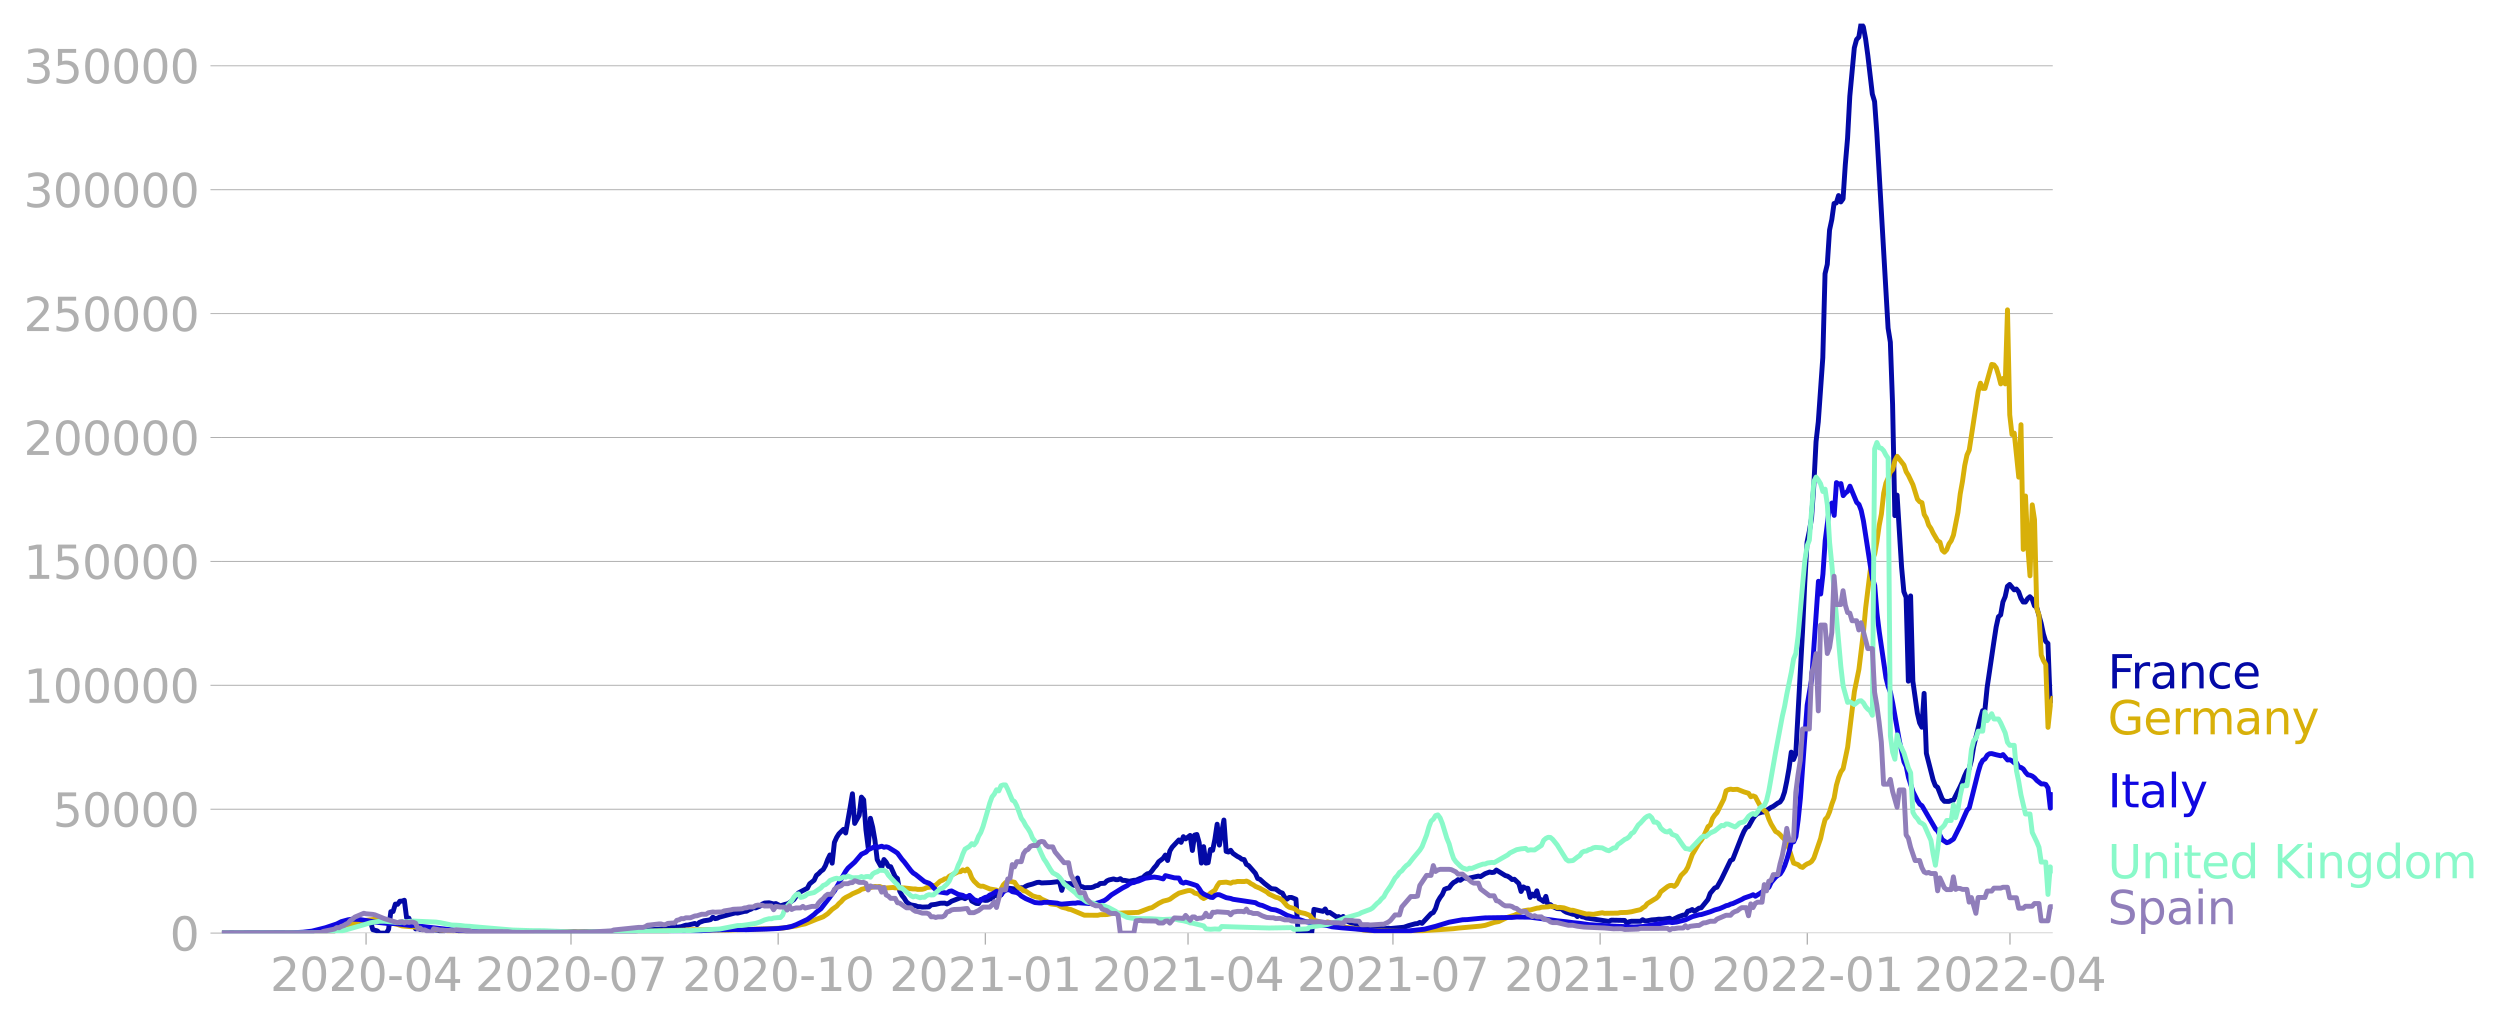 <svg xmlns:xlink="http://www.w3.org/1999/xlink" width="1015.94" height="416.199" viewBox="0 0 761.955 312.149" xmlns="http://www.w3.org/2000/svg"><defs><style>*{stroke-linejoin:round;stroke-linecap:butt}</style></defs><g id="figure_1"><path d="M0 312.15h761.955V0H0v312.15z" style="fill:none" id="patch_1"/><g id="axes_1"><path d="M67.645 284.4h558V7.2h-558v277.2z" style="fill:none" id="patch_2"/><g id="matplotlib.axis_1"><g id="xtick_1"><g id="line2d_1"><defs><path id="ma511f7f299" d="M0 0v3.5" style="stroke:#b0b0b0;stroke-width:.4"/></defs><use xlink:href="#ma511f7f299" x="111.571" y="284.4" style="fill:#b0b0b0;stroke:#b0b0b0;stroke-width:.4"/></g><g style="fill:#b0b0b0" transform="matrix(.14 0 0 -.14 82.323 302.038)" id="text_1"><defs><path id="DejaVuSans-32" d="M1228 531h2203V0H469v531q359 372 979 998 621 627 780 809 303 340 423 576 121 236 121 464 0 372-261 606-261 235-680 235-297 0-627-103-329-103-704-313v638q381 153 712 231 332 78 607 78 725 0 1156-363 431-362 431-968 0-288-108-546-107-257-392-607-78-91-497-524-418-433-1181-1211z" transform="scale(.016)"/><path id="DejaVuSans-30" d="M2034 4250q-487 0-733-480-245-479-245-1442 0-959 245-1439 246-480 733-480 491 0 736 480 246 480 246 1439 0 963-246 1442-245 480-736 480zm0 500q785 0 1199-621 414-620 414-1801 0-1178-414-1799Q2819-91 2034-91q-784 0-1198 620-414 621-414 1799 0 1181 414 1801 414 621 1198 621z" transform="scale(.016)"/><path id="DejaVuSans-2d" d="M313 2009h1684v-512H313v512z" transform="scale(.016)"/><path id="DejaVuSans-34" d="M2419 4116 825 1625h1594v2491zm-166 550h794V1625h666v-525h-666V0h-628v1100H313v609l1940 2957z" transform="scale(.016)"/></defs><use xlink:href="#DejaVuSans-32"/><use xlink:href="#DejaVuSans-30" x="63.623"/><use xlink:href="#DejaVuSans-32" x="127.246"/><use xlink:href="#DejaVuSans-30" x="190.869"/><use xlink:href="#DejaVuSans-2d" x="254.492"/><use xlink:href="#DejaVuSans-30" x="290.576"/><use xlink:href="#DejaVuSans-34" x="354.199"/></g></g><g id="xtick_2"><use xlink:href="#ma511f7f299" x="174.029" y="284.4" style="fill:#b0b0b0;stroke:#b0b0b0;stroke-width:.4" id="line2d_2"/><g style="fill:#b0b0b0" transform="matrix(.14 0 0 -.14 144.78 302.038)" id="text_2"><defs><path id="DejaVuSans-37" d="M525 4666h3000v-269L1831 0h-659l1594 4134H525v532z" transform="scale(.016)"/></defs><use xlink:href="#DejaVuSans-32"/><use xlink:href="#DejaVuSans-30" x="63.623"/><use xlink:href="#DejaVuSans-32" x="127.246"/><use xlink:href="#DejaVuSans-30" x="190.869"/><use xlink:href="#DejaVuSans-2d" x="254.492"/><use xlink:href="#DejaVuSans-30" x="290.576"/><use xlink:href="#DejaVuSans-37" x="354.199"/></g></g><g id="xtick_3"><use xlink:href="#ma511f7f299" x="237.173" y="284.4" style="fill:#b0b0b0;stroke:#b0b0b0;stroke-width:.4" id="line2d_3"/><g style="fill:#b0b0b0" transform="matrix(.14 0 0 -.14 207.925 302.038)" id="text_3"><defs><path id="DejaVuSans-31" d="M794 531h1031v3560L703 3866v575l1116 225h631V531h1031V0H794v531z" transform="scale(.016)"/></defs><use xlink:href="#DejaVuSans-32"/><use xlink:href="#DejaVuSans-30" x="63.623"/><use xlink:href="#DejaVuSans-32" x="127.246"/><use xlink:href="#DejaVuSans-30" x="190.869"/><use xlink:href="#DejaVuSans-2d" x="254.492"/><use xlink:href="#DejaVuSans-31" x="290.576"/><use xlink:href="#DejaVuSans-30" x="354.199"/></g></g><g id="xtick_4"><use xlink:href="#ma511f7f299" x="300.317" y="284.4" style="fill:#b0b0b0;stroke:#b0b0b0;stroke-width:.4" id="line2d_4"/><g style="fill:#b0b0b0" transform="matrix(.14 0 0 -.14 271.069 302.038)" id="text_4"><use xlink:href="#DejaVuSans-32"/><use xlink:href="#DejaVuSans-30" x="63.623"/><use xlink:href="#DejaVuSans-32" x="127.246"/><use xlink:href="#DejaVuSans-31" x="190.869"/><use xlink:href="#DejaVuSans-2d" x="254.492"/><use xlink:href="#DejaVuSans-30" x="290.576"/><use xlink:href="#DejaVuSans-31" x="354.199"/></g></g><g id="xtick_5"><use xlink:href="#ma511f7f299" x="362.088" y="284.4" style="fill:#b0b0b0;stroke:#b0b0b0;stroke-width:.4" id="line2d_5"/><g style="fill:#b0b0b0" transform="matrix(.14 0 0 -.14 332.84 302.038)" id="text_5"><use xlink:href="#DejaVuSans-32"/><use xlink:href="#DejaVuSans-30" x="63.623"/><use xlink:href="#DejaVuSans-32" x="127.246"/><use xlink:href="#DejaVuSans-31" x="190.869"/><use xlink:href="#DejaVuSans-2d" x="254.492"/><use xlink:href="#DejaVuSans-30" x="290.576"/><use xlink:href="#DejaVuSans-34" x="354.199"/></g></g><g id="xtick_6"><use xlink:href="#ma511f7f299" x="424.545" y="284.4" style="fill:#b0b0b0;stroke:#b0b0b0;stroke-width:.4" id="line2d_6"/><g style="fill:#b0b0b0" transform="matrix(.14 0 0 -.14 395.297 302.038)" id="text_6"><use xlink:href="#DejaVuSans-32"/><use xlink:href="#DejaVuSans-30" x="63.623"/><use xlink:href="#DejaVuSans-32" x="127.246"/><use xlink:href="#DejaVuSans-31" x="190.869"/><use xlink:href="#DejaVuSans-2d" x="254.492"/><use xlink:href="#DejaVuSans-30" x="290.576"/><use xlink:href="#DejaVuSans-37" x="354.199"/></g></g><g id="xtick_7"><use xlink:href="#ma511f7f299" x="487.689" y="284.4" style="fill:#b0b0b0;stroke:#b0b0b0;stroke-width:.4" id="line2d_7"/><g style="fill:#b0b0b0" transform="matrix(.14 0 0 -.14 458.441 302.038)" id="text_7"><use xlink:href="#DejaVuSans-32"/><use xlink:href="#DejaVuSans-30" x="63.623"/><use xlink:href="#DejaVuSans-32" x="127.246"/><use xlink:href="#DejaVuSans-31" x="190.869"/><use xlink:href="#DejaVuSans-2d" x="254.492"/><use xlink:href="#DejaVuSans-31" x="290.576"/><use xlink:href="#DejaVuSans-30" x="354.199"/></g></g><g id="xtick_8"><use xlink:href="#ma511f7f299" x="550.833" y="284.4" style="fill:#b0b0b0;stroke:#b0b0b0;stroke-width:.4" id="line2d_8"/><g style="fill:#b0b0b0" transform="matrix(.14 0 0 -.14 521.585 302.038)" id="text_8"><use xlink:href="#DejaVuSans-32"/><use xlink:href="#DejaVuSans-30" x="63.623"/><use xlink:href="#DejaVuSans-32" x="127.246"/><use xlink:href="#DejaVuSans-32" x="190.869"/><use xlink:href="#DejaVuSans-2d" x="254.492"/><use xlink:href="#DejaVuSans-30" x="290.576"/><use xlink:href="#DejaVuSans-31" x="354.199"/></g></g><g id="xtick_9"><use xlink:href="#ma511f7f299" x="612.604" y="284.4" style="fill:#b0b0b0;stroke:#b0b0b0;stroke-width:.4" id="line2d_9"/><g style="fill:#b0b0b0" transform="matrix(.14 0 0 -.14 583.356 302.038)" id="text_9"><use xlink:href="#DejaVuSans-32"/><use xlink:href="#DejaVuSans-30" x="63.623"/><use xlink:href="#DejaVuSans-32" x="127.246"/><use xlink:href="#DejaVuSans-32" x="190.869"/><use xlink:href="#DejaVuSans-2d" x="254.492"/><use xlink:href="#DejaVuSans-30" x="290.576"/><use xlink:href="#DejaVuSans-34" x="354.199"/></g></g></g><g id="matplotlib.axis_2"><g id="ytick_1"><path d="M67.645 284.4h558" clip-path="url(#p272dc821af)" style="fill:none;stroke:#b0b0b0;stroke-width:.3;stroke-linecap:square" id="line2d_10"/><g id="line2d_11"><defs><path id="mf3ab72364b" d="M0 0h-3.5" style="stroke:#b0b0b0;stroke-width:.3"/></defs><use xlink:href="#mf3ab72364b" x="67.645" y="284.4" style="fill:#b0b0b0;stroke:#b0b0b0;stroke-width:.3"/></g><use xlink:href="#DejaVuSans-30" style="fill:#b0b0b0" transform="matrix(.14 0 0 -.14 51.737 289.719)" id="text_10"/></g><g id="ytick_2"><path d="M67.645 246.636h558" clip-path="url(#p272dc821af)" style="fill:none;stroke:#b0b0b0;stroke-width:.3;stroke-linecap:square" id="line2d_12"/><use xlink:href="#mf3ab72364b" x="67.645" y="246.636" style="fill:#b0b0b0;stroke:#b0b0b0;stroke-width:.3" id="line2d_13"/><g style="fill:#b0b0b0" transform="matrix(.14 0 0 -.14 16.108 251.955)" id="text_11"><defs><path id="DejaVuSans-35" d="M691 4666h2478v-532H1269V2991q137 47 274 70 138 23 276 23 781 0 1237-428 457-428 457-1159 0-753-469-1171Q2575-91 1722-91q-294 0-599 50Q819 9 494 109v635q281-153 581-228t634-75q541 0 856 284 316 284 316 772 0 487-316 771-315 285-856 285-253 0-505-56-251-56-513-175v2344z" transform="scale(.016)"/></defs><use xlink:href="#DejaVuSans-35"/><use xlink:href="#DejaVuSans-30" x="63.623"/><use xlink:href="#DejaVuSans-30" x="127.246"/><use xlink:href="#DejaVuSans-30" x="190.869"/><use xlink:href="#DejaVuSans-30" x="254.492"/></g></g><g id="ytick_3"><path d="M67.645 208.872h558" clip-path="url(#p272dc821af)" style="fill:none;stroke:#b0b0b0;stroke-width:.3;stroke-linecap:square" id="line2d_14"/><use xlink:href="#mf3ab72364b" x="67.645" y="208.872" style="fill:#b0b0b0;stroke:#b0b0b0;stroke-width:.3" id="line2d_15"/><g style="fill:#b0b0b0" transform="matrix(.14 0 0 -.14 7.2 214.191)" id="text_12"><use xlink:href="#DejaVuSans-31"/><use xlink:href="#DejaVuSans-30" x="63.623"/><use xlink:href="#DejaVuSans-30" x="127.246"/><use xlink:href="#DejaVuSans-30" x="190.869"/><use xlink:href="#DejaVuSans-30" x="254.492"/><use xlink:href="#DejaVuSans-30" x="318.115"/></g></g><g id="ytick_4"><path d="M67.645 171.108h558" clip-path="url(#p272dc821af)" style="fill:none;stroke:#b0b0b0;stroke-width:.3;stroke-linecap:square" id="line2d_16"/><use xlink:href="#mf3ab72364b" x="67.645" y="171.108" style="fill:#b0b0b0;stroke:#b0b0b0;stroke-width:.3" id="line2d_17"/><g style="fill:#b0b0b0" transform="matrix(.14 0 0 -.14 7.2 176.427)" id="text_13"><use xlink:href="#DejaVuSans-31"/><use xlink:href="#DejaVuSans-35" x="63.623"/><use xlink:href="#DejaVuSans-30" x="127.246"/><use xlink:href="#DejaVuSans-30" x="190.869"/><use xlink:href="#DejaVuSans-30" x="254.492"/><use xlink:href="#DejaVuSans-30" x="318.115"/></g></g><g id="ytick_5"><path d="M67.645 133.344h558" clip-path="url(#p272dc821af)" style="fill:none;stroke:#b0b0b0;stroke-width:.3;stroke-linecap:square" id="line2d_18"/><use xlink:href="#mf3ab72364b" x="67.645" y="133.344" style="fill:#b0b0b0;stroke:#b0b0b0;stroke-width:.3" id="line2d_19"/><g style="fill:#b0b0b0" transform="matrix(.14 0 0 -.14 7.2 138.663)" id="text_14"><use xlink:href="#DejaVuSans-32"/><use xlink:href="#DejaVuSans-30" x="63.623"/><use xlink:href="#DejaVuSans-30" x="127.246"/><use xlink:href="#DejaVuSans-30" x="190.869"/><use xlink:href="#DejaVuSans-30" x="254.492"/><use xlink:href="#DejaVuSans-30" x="318.115"/></g></g><g id="ytick_6"><path d="M67.645 95.58h558" clip-path="url(#p272dc821af)" style="fill:none;stroke:#b0b0b0;stroke-width:.3;stroke-linecap:square" id="line2d_20"/><use xlink:href="#mf3ab72364b" x="67.645" y="95.581" style="fill:#b0b0b0;stroke:#b0b0b0;stroke-width:.3" id="line2d_21"/><g style="fill:#b0b0b0" transform="matrix(.14 0 0 -.14 7.2 100.9)" id="text_15"><use xlink:href="#DejaVuSans-32"/><use xlink:href="#DejaVuSans-35" x="63.623"/><use xlink:href="#DejaVuSans-30" x="127.246"/><use xlink:href="#DejaVuSans-30" x="190.869"/><use xlink:href="#DejaVuSans-30" x="254.492"/><use xlink:href="#DejaVuSans-30" x="318.115"/></g></g><g id="ytick_7"><path d="M67.645 57.817h558" clip-path="url(#p272dc821af)" style="fill:none;stroke:#b0b0b0;stroke-width:.3;stroke-linecap:square" id="line2d_22"/><use xlink:href="#mf3ab72364b" x="67.645" y="57.817" style="fill:#b0b0b0;stroke:#b0b0b0;stroke-width:.3" id="line2d_23"/><g style="fill:#b0b0b0" transform="matrix(.14 0 0 -.14 7.2 63.136)" id="text_16"><defs><path id="DejaVuSans-33" d="M2597 2516q453-97 707-404 255-306 255-756 0-690-475-1069Q2609-91 1734-91q-293 0-604 58T488 141v609q262-153 574-231 313-78 654-78 593 0 904 234t311 681q0 413-289 645-289 233-804 233h-544v519h569q465 0 712 186t247 536q0 359-255 551-254 193-729 193-260 0-557-57-297-56-653-174v562q360 100 674 150t592 50q719 0 1137-327 419-326 419-882 0-388-222-655t-631-370z" transform="scale(.016)"/></defs><use xlink:href="#DejaVuSans-33"/><use xlink:href="#DejaVuSans-30" x="63.623"/><use xlink:href="#DejaVuSans-30" x="127.246"/><use xlink:href="#DejaVuSans-30" x="190.869"/><use xlink:href="#DejaVuSans-30" x="254.492"/><use xlink:href="#DejaVuSans-30" x="318.115"/></g></g><g id="ytick_8"><path d="M67.645 20.053h558" clip-path="url(#p272dc821af)" style="fill:none;stroke:#b0b0b0;stroke-width:.3;stroke-linecap:square" id="line2d_24"/><use xlink:href="#mf3ab72364b" x="67.645" y="20.053" style="fill:#b0b0b0;stroke:#b0b0b0;stroke-width:.3" id="line2d_25"/><g style="fill:#b0b0b0" transform="matrix(.14 0 0 -.14 7.2 25.372)" id="text_17"><use xlink:href="#DejaVuSans-33"/><use xlink:href="#DejaVuSans-35" x="63.623"/><use xlink:href="#DejaVuSans-30" x="127.246"/><use xlink:href="#DejaVuSans-30" x="190.869"/><use xlink:href="#DejaVuSans-30" x="254.492"/><use xlink:href="#DejaVuSans-30" x="318.115"/></g></g></g><path d="m67.645 284.4 27.454-.107 3.432-.224 2.745-.309 2.745-.435 1.373-.375 1.373-.299 2.745-.79.687-.107.686-.581.686-.203.687.196.686-.155.686 2.344 1.373.372.686.673h2.06l.686-1.151.686-5.384.686-.052.687-2.259.686.07.686-.949.687-.035.686-.255.686 5.358.687.075.686 1.595.686.152.687 1.541.686-.1.687.23.686.05 1.373-.184.686.351.686-.316.687.247 1.372.125 1.373.554.686-.603 2.06.08 2.058.077.687.39 9.609.19.686-.332.686.017 1.373-.207 1.373.089.686.367 1.373-.109.686.132 2.06-.127.685-.415.687.43 3.432-.017 4.118-.017 3.431.023.687.081 2.745-.135 1.373.088 2.059-.087 3.432.02h1.372l3.432-.005 4.118-.223 2.06-.06 2.058-.098 2.06-.092 6.176-.505 1.373-.172 1.373-.664.686.445 1.373-.204 1.372-.45.687-.029 2.059-.489.686.378.687-.693 1.372-.503 1.373-.192.686-.163.687-.734.686.443.686-.133.687-.339 4.804-1.293.686.073 1.373-.34.686-.18.687-.05.686-.4.687-.24.686-.453.686.085 1.373-.564.686-.612.687-.31 1.372-.081 1.373.358.686-.122 1.373.706 1.373-.449.686-.144.686-.357 1.373-.967 1.373-2.024 2.745-1.445.687-1.333 1.372-1.086.687-1.494.686-.547.686-.729.687-.48.686-1.192.686-1.858.687-1.416.686 2.506.686-6.336.687-1.52.686-1.094 1.373-1.343.686 1.097 1.373-7.838.686-4.116.686 9.028 1.373-2.445.687-5.562.686.821.686 9.136.687 5.393.686-8.904.686 2.726.687 3.972.686 5.902 1.373 2.454.686-2.48.686.815.687 1.27.686.094 1.373 3.059.686.538.686 3.85.687 1.304.686.84.686 1.132.687.56.686.364 1.373.24.686.273.687.024.686.136 2.059-.075.686-.604 1.373-.166 1.373-.328 1.372-.04.687.25.686-.328.686-.488 2.746-1.075.686-.014.686.295 1.373-.832.687 1.547 1.372.738.687.04.686-1.244 1.373.283.686-.04.686-.392.687-.105.686-1.008.686.144.687-.19.686-.055.686-1.803.687-.373 1.372.145 1.373.182 2.06-.365.685.002.687-.46.686-.305 1.373-.365 1.373-.484.686-.054.686.203 2.746-.124 2.059-.236.686.059.686 2.567.687-2.414.686.373 1.373-.036.686.466.686.107.687-2.272.686 2.687.687-.07.686.328 2.059-.029.686-.155.687-.37.686-.122.686-.58 1.373-.091.686-.7.687-.312 1.372-.305.687.225.686-.008.686-.289.687.509.686.014 1.373.262 1.372-.292.687-.033 1.373-.61.686-.17.686-.687.687-.498.686-.1.686-.739.687-.955.686-.754.686-1.083 1.373-1.057.686-1.007.687 1.654.686-2.9.686-1.142 2.06-2.213.686.724.686-1.73.686.685 1.373-1.06.686 4.582.687-4.695.686-.182.687 2.446.686 6.271.686-5.001.687 5.019.686-.134.686-4.02.687.241.686-3.353.686-4.594.687 6.365 1.372-7.634.687 9.551.686.199.686-.534.687.926 1.372.945.687.348.686.526.686.081.687 1.484.686.365 2.06 2.359.686 1.573.686.237 1.373 1.239 2.059 1.606 1.372.136 1.373.981.686.243.687 1.306.686.55.686-.53.687-.005 1.372.54.687 10.342h4.118l.686-7.246 2.746.602.686-.723.686 1.22.687-.176 2.059 1.368.686-.087.686.413.687-.455.686 1.196 1.373.621.686.238.686.052 2.06.832 7.55.762.686-.128.686.103 4.118-.397 1.373-.484 2.059-.571.686-.05.687-.364.686.284 2.745-2.967.687-.315.686-1.215.686-2.171.687-1.192.686-.914.686-1.59.687-.292.686-.132.686-.961.687-.686.686-.359.686-.529.687.203.686-.482.686-.343.687.305 3.432-.755.686.148 1.373-.879 1.372-.511.687.154.686-.087.686-.667 2.746 1.685.686.185.686.428.687.592.686-.085 1.373 1.298.686 2.426.686-1.394.687.396.686.025.687 2.793.686-1.017.686.597.687-1.594.686 2.406.686.347.687.5.686-1.565.686 2.934.687-.428.686.562 1.373.65 1.372.088.687.598.686.403 2.06.655.685.084.687.613.686-.728.687.764.686.116.686.281 6.864 1.038.686-.376 4.118.08.686.876.687-.48.686-.15 2.746.016.686-.483.686.364.687-.029 1.372-.28 1.373-.101.686-.108 1.373.016 2.059-.311.686.503 2.06-.983 1.372-.483.686-.038.687-1.129.686-.176.687-.35.686.56 1.373-.967.686-.115 2.059-2.534.686-1.876 1.373-1.648.686-.22 1.373-2.47 2.745-5.667.687-.347 2.745-7.001.686-1.551.687-1.14.686-.333 1.373-2.451.686-.911.687-.571 1.372-.448.687-.05 2.059-1.375.686-.322 1.373-.997.686-.327.686-1.022.687-2.006.686-3.316.686-3.882.687-4.971.686 2.241.686-1.656 1.373-24.905.686-12.398.687-14.897.686-12.356.687-3.316.686-3.993.686-9.945.687-13.39.686-6.08 1.373-19.485.686-25.643.686-2.854.687-10.45.686-3.19.686-4.909.687-.16.686-2.259.686 1.939.687-.941.686-10.407.686-8.058.687-12.832 1.372-14.72.687-2.537.686-.736.687-4.109.686.954.686 3.638.687 5.088 1.372 11.772.687 2.269.686 9.56 3.432 59.522.686 4.273.686 18.994.687 33.88.686-6.25 1.373 21.981.686 7.431.686 1.752.687 25.542.686-25.989.686 25.973 1.373 9.765.687 2.972.686 1.309.686-10.31.687 18.274 2.059 8.082.686 1.77.686.51 1.373 3.485.686.778 1.373.035.686-.294.687-.06 2.059-4.106.686-1.512.686-1.818.687-1.479.686-.68.687-2.555.686-4.169 2.059-8.59.686-2.4.687-.206.686-6.884 2.059-13.946.686-4.468.687-3.118.686-.569.686-3.936.687-1.615.686-3.147.686-.587 1.373 1.652.686-.25.687.855.686 1.955.686 1.15.687.005.686-1.043.687-.581.686.71.686 2.049.687.482 1.372 4.864.687 3.258.686 2.267.686.618.687 17.832.686-1.001h0" clip-path="url(#p272dc821af)" style="fill:none;stroke:#0309a6;stroke-width:1.5;stroke-linecap:square" id="line2d_26"/><path d="m67.645 284.4 28.14-.104 2.746-.169 2.745-.36.686-.082 3.432-1.083 1.373-.722 1.372-.537.687-.387.686-.218 4.805-.564 4.118.786.686.336 2.06.476 1.372.437 4.804.405 1.373.245 7.55.789 1.372.013 8.237.252 2.059.063 18.53.088 3.433-.13 4.804.126 15.1-.02 6.177-.139 13.04-.433 2.06-.1 10.981.102 2.06-.093 2.744-.076 8.923-.332 2.745-.104 4.118-.652 1.373-.362 1.373-.277 2.059-.831 1.373-.563 1.372-.497.687-.265 1.372-.924 1.373-1.345 1.373-.96.686-.796.686-.592.687-.803.686-.468 1.373-.692.686-.426 1.373-.59.686-.304.687-.469 1.372-.335.687.002 1.372-.34.687-.219.686.101.686-.1.687.274 1.372.198 2.06-.146.686.13 2.745.01 2.745.317.687-.005.686.147 1.373-.045.686-.175.687-.341 1.372-.174.687-.383.686-.176 1.373-1.246.686-.262.686-.435.687-.04.686-.747 2.745-1.357.687-.03.686-.55.686.322.687-.568.686.89.687 1.817.686.972 1.373 1.328.686.246.686-.038 2.06.843 2.058.36.687.665.686-.963.686-1.295.687-.715.686-.286.686-.098 1.373.31.686 1.022.687.65.686.33.686.578.687.154 1.373.906.686.486 1.373.42.686.044.686.535 1.373.606 1.373.856 2.059.268 1.372.738 1.373.318.686.278.687.116 4.118 1.729 4.118.012.686-.168 2.06-.046 1.372-.275 2.06-.126 2.058-.12 1.373-.041 2.745-.1 3.432-1.306.686-.132 2.06-1.304 1.372-.68 1.373-.336.686-.256 1.373-.997 1.372-.85 2.06-.59.686-.178.686-.034.686.253.687.537.686.149.687.287.686.796.686.42.687-.386 1.372-1.255 1.373-.935.686-1.297.687-.973 2.059-.151 1.372.324.687-.344.686-.01.686-.185 2.06.038.686-.147.686.286.687.516.686.347.686.48 1.373.565 2.059 1.125.686.63 2.06.984.686.152.686.338.686.489 1.373 1.612.686.448 1.373.37.686.417.687.553.686.277 1.373.28 1.373.543.686.907.686.646 1.373.329.686.309 1.373.09.686-.248.687.18 1.372.793 1.373.245.686.063 1.373.336 4.118.537 1.373.348 2.059.178 11.668.251 7.55-.459 4.804-.312 1.373-.1 1.372-.174 6.864-.612 1.373-.23 2.745-.893 1.373-.256 2.745-1.32 1.373-.417.686-.198 2.745-1.34 1.373-.244h.687l2.059-.57.686-.058.686-.22 2.06-.13.686-.184.686.138.686-.04.687.335.686-.083 1.373.163 2.059.73.686.001 4.118 1.15.687-.048 1.372.13 2.746-.483.686.174 4.118-.065.686-.156 2.06-.06 1.372-.197 1.373-.341 1.373-.296.686-.552.686-.399.687-.869 2.059-1.269.686-.4.686-.668.687-1.29 2.059-1.58.686-.334.686-.036.687.303.686-.638 1.373-2.688 1.372-1.35.687-1.188 1.373-3.833 2.059-3.513.686-.873.686-1.102 1.373-3.057.686-.467.687-2.033.686-.996.686-.759 2.06-4.092.686-2.53.686-.345.686-.18.687.138 1.372-.08 2.06.802 1.372.418.687 1.046.686-.26.686.28 1.373 2.576.686 1.016 1.373 1.222.686 1.974.687 1.504 1.372 2.288.687.356.686.61.686.798.687.609.686 1.267.686 1.677 1.373 4.3 1.373.487.686.606.686.233.687-.627.686-.45.687-.261.686-.497.686-1.023 2.06-5.992.686-3.183.686-2.593.686-.727.687-1.633.686-2.321.686-1.843.687-3.872.686-2.388.686-1.721.687-.96 1.372-6.539 2.06-16.993 1.372-6.71 1.373-11.245.686-7.51 1.373-11.188.686-3.618.687-1.61.686-3.848.686-4.801.687-3.559.686-6.332.686-3.091.687-1.533.686-1.829.686-.75.687-2.779.686-1.267 2.06 2.666.685 2.028.687 1.118 1.372 2.86 1.373 4.403.687.77.686.28.686 3.594.687 1.179.686 2.082.686 1.004.687 1.432 1.372 2.335.687.41.686 2.442.686.61.687-.74.686-1.766.686-.969.687-1.734 1.372-6.92.687-5.62.686-3.802.686-4.842.687-3.207.686-1.505 2.746-17.913.686-2.498.686 1.599.687.007 2.059-7.314.686.145.686.886.687 2.22.686 2.677.686-1.648.687 1.646.686-22.561.686 31.997.687 5.996.686-.427 1.373 13.428.686-15.994.686 38.004.687-16.264.686 15.212.687 9.106.686-21.627.686 4.504.687 27.12.686 1.985.686 12.203.687 1.693.686 1.112.686 19.201.687-6.466.686-2.261h0" clip-path="url(#p272dc821af)" style="fill:none;stroke:#d8b009;stroke-width:1.5;stroke-linecap:square" id="line2d_27"/><path d="m67.645 284.4 21.277-.094 3.431-.19 2.746-.329 4.118-1.035 3.432-1.149 1.372-.701 2.06-.566 1.372-.204 2.06.108 2.745.421 2.059.366 1.372.158 2.06.22 2.745.092 1.372.172 1.373.179 2.06.236.685-.076 2.06.296 10.981 1.246 1.373.025 6.863.332 16.473.284 2.745.034 4.118-.035 11.668.058 15.1-.056 11.667-.251 8.237-.51 3.431-.064 2.746-.062 4.118.033 6.177-.183 3.432-.167 2.745-.338 1.373-.309 1.372-.516 3.432-1.618 2.06-1.53.686-.674 1.372-1.046 2.746-3.56.686-1.032.686-.827 3.432-6.011.686-.932 2.06-1.84 2.059-2.422 1.372-.618.687-.74 1.372-.634.687-.335.686.276 1.373-.372.686.313.686-.142.687.194 2.059 1.272.686.478 1.373 1.876.686.774 2.06 2.702.685.707.687.418 2.745 2.203 1.373.481.686.487.687.858 1.372 1.252 2.746.405.686-.52.686-.133 2.06 1.053 1.372.29.686.394.687.021.686-.392 1.373 1.302 1.373.474.686-.248.686-.587.687-.342.686-.153.686-.573.687-.24 1.372-.893 1.373 1.05.686-.879.687-.472.686-.187.686.122.687.491 1.372.276.687.396.686.656 1.373.804 1.373.582 1.372.592 1.373.128.686-.01.687-.175 1.372-.025 2.746.276.686.217.686.076 3.432-.299.686.025.687-.16 4.118.277.686.15 2.06-.579 1.372-.561.686-.468 1.373-1.201 3.432-2.123 1.372-.7.687-.51.686-.355.686-.084.687-.287.686-.155 2.06-.861 2.058-.28.687-.083 1.372.197 1.373.365.686-.998 2.746.677 1.372.057.687 1.251.686.29.686-.285 1.373.394 1.373.45.686.24.687.895.686 1.1.686.537 2.06.968.686.097.686-.612.686-.267.687.026 2.059.89 1.372.246.687.25 6.863 1.037.687.433.686.27.686.138 2.746 1.187 1.372.186 1.373.529 2.06 1.103 2.058.719 3.432 1.158 2.059.405 2.745.592 2.06.264 1.372.363 2.745.293 4.118.346 8.237.744 5.49-.006 2.746-.116 4.804-.528 3.432-.882 4.118-1.253 2.06-.379 2.058-.369 1.373-.042 2.059-.21 2.059-.196 1.373-.12 8.236-.134 1.372-.128 4.119.053 2.745.356 3.432.446 2.059.295 2.745.297 2.06.272 2.058.203 2.746.39 3.431.23 4.118.232 6.177.269 2.746-.148 7.55-1.293.686-.03.686.131 1.373-.176 2.745-.684 2.06-.962 2.059-.57.686-.07 2.745-.844 1.373-.555 1.373-.37 1.372-.582.687-.338.686-.143.686-.348.687-.169 2.745-1.265.686-.405 2.06-.711.686-.31.686.463 1.373-.85 2.745-1.897.687-1.466 1.372-1.635.687-.549.686-.378.686-1.091.687-1.418.686-1.994.686-2.37.687-2.885.686-.062.686-1.575.687-5.127.686-6.656 1.373-18.999.686-9.33 1.373-7.929 2.059-29.783.686 3.88.687-6.073.686-10.197 1.373-10.687.686-.768.686 3.76.687-9.988.686.496.686-.196.687 3.67.686-.82.686-.514.687-1.542 2.059 4.947.686.617.687 1.818.686 3.24 2.059 13.377.686 4.141.687 2.162.686 8.413.686 5.57 2.06 14.108.686 2.716.686 1.73.686 3.33 2.06 11.636 1.372 6.212.686 1.383.687 3.389 1.372 4.31 1.373 2.732.687 1.094.686.463 4.118 7.06.686.669 1.373 2.613 1.373.93.686-.216 1.373-.906 1.372-2.75.687-1.356 1.372-3.125.687-1.525.686-.76 2.746-10.986.686-2.27.686-1.245.687-.405.686-1.132.686-.454.687-.03 1.372.36 1.373.305.686-.366 1.373 1.644.686-.07.687.346.686.605.686.025.687 1.228.686.164.686.458.687 1.014.686.754.687.118.686.283.686.524.687.788 1.372 1.063.687-.012.686.18.686 1.092.687 6.12.686-4.084h0" clip-path="url(#p272dc821af)" style="fill:none;stroke:#1007e1;stroke-width:1.5;stroke-linecap:square" id="line2d_28"/><path d="m67.645 284.4 28.827-.075 6.177-.436 2.059-.28 6.177-1.76 2.059-.626 2.745-.428 1.373-.019 4.118.378 2.745-.27 2.06-.16 6.863.3 1.373.197 2.059.415 1.372.298 1.373.048 1.373.09 1.372.181 1.373.063 1.373.145 11.668.99 5.49.182 4.119.032 8.236.361 1.372.09 3.432-.065 1.373-.07 6.863-.148 1.373.083 19.904-.323 2.06.02 8.922-.465 5.49-1.06 1.373-.033 1.373-.195 2.745-.434 1.373-.432 1.373-.624 1.372-.37.687.036.686-.24 1.373-.132.686-.012.686-.737.687-1.863 1.372-1.72.687-.761.686-1.146.686-.745.687-.248.686 1.088.686-.15.687-.29.686-.603 2.06-.456 2.058-1.41.687-.748.686-.244.686-.528.687-.74 1.372-.528.687-.165.686.214.686-.197.687-.416.686.12.686-.373 1.373.517 2.06-.052.686-.332.686.289.686-.26.687-.041.686.237.686-1.009.687-.432.686-.205.686-.474 1.373.038.686.363.687 1.142 2.059 2.194.686.638.686.944.687.15 2.745 2.304.686.334.687-.233 1.373.504.686-.172.686.032.687-.555.686-.258.686.115.687-.045 2.059-1.883.686-.128 1.373-1.272.686-.932.686-1.556 1.373-1.357.686-1.896.687-1.41.686-1.987.686-1.521 1.373-.852.687-.823.686.396.686-.863.687-1.756.686-1.174.686-1.815 1.373-4.71.686-2.447.687-1.886.686-.842.686-1.329.687.347.686-1.588.686-.237.687.01.686 1.362 1.373 3.273.686.43.686 1.329 1.373 3.775.686.937.687 1.318.686.936.687 1.167.686 1.679 1.373 1.766 1.372 3.089.687 1.47.686.99 1.373 2.314.686.962 1.373.737.686.66.686.87.687 1.078 3.431 2.746.687.776 1.373.97 1.372 1 .687.195.686.035.686.156 1.373.647.686.125.687-.094 2.059.755 2.059 1.11.686.56.686.23 2.06 1.02 1.372.23 2.06.171 3.43-.01 4.119.256 3.432-.16 1.372.34 1.373.212 1.373.348.686.303.686.053 3.432.854.687.886 1.372.15 1.373-.104 1.373.068.686-.82 2.745.096 6.178.198 5.49.163 6.864-.121.686.524 2.06-.043 2.058-.109.687-.516 5.49-.806 2.06-.682 2.058-.786 1.373-.552 4.118-1.184.687-.385 2.745-1.02.686-.42 1.373-1.408.686-.544.687-.852.686-.602.686-1.316 1.373-1.991 1.373-2.422.686-.708.686-1.005.687-.483.686-.884.686-.7.687-.482 1.372-1.762 2.06-2.467.686-1.086 1.373-3.535.686-2.415.686-1.806.687-.595.686-1.103.686-.212.687.923.686 1.713 1.373 4.508.686 1.653.686 2.509.687 1.99.686.983 1.373 1.376.686.524 1.373.433.686-.368.687.093 2.059-.848 1.372-.476.687-.028.686-.306 1.373-.193.686.081 2.059-1.187 2.06-1.167.685-.6 2.06-1.004 1.372-.26 1.373-.13.686.59.687-.14 1.372.019 2.06-1.366.686-1.57.686-.591.686-.327.687.046.686.576 1.373 1.698 2.745 4.418.686.481 1.373-.13 1.373-1.077.686-.421.687-.998.686-.34.686-.054.687-.408.686-.18.686-.391.687-.155 1.372.11.687.051 1.372.699.687.173 1.372-.832.687-.045.686-1.077.686-.427 1.373-1.062.686-.297.687-.524.686-1.002.686-.369 1.373-2.198.687-.62 1.372-1.522.687-.497.686-.238.686.643.687 1.36.686-.018.686.508.687 1.321.686.62.686.44.687.116.686-.385.686 1.082 1.373.55 2.06 2.984.685.829.687.08.686.215 3.432-3.644.686-.447.687.15 1.372-1.108 1.373-.616 2.059-1.682.686.1.687-.553.686.03 2.06.887.685-.528.687-.682 1.372-.331.687-.741.686-.954.687-.535.686-.329.686.325.687-.798.686-1.163.686-.51.687-.31.686-1.53.686-2.918 2.06-11.725 2.058-10.991.687-2.986.686-3.802 1.373-6.675.686-4.001.686-1.706.687-5.263 1.372-15.582.687-7.457.686-4.46.687-1.76 1.372-17.917.687-1.304.686.889.686 1.157.687 2.335.686-.71.686 4.798.687 11.488.686 6.813 2.059 23.306.686 7.713.687 5.838 1.372 5.026.687-.179 1.372.846 1.373-1.08.687-.085.686.625.686 1.183.687.772.686.515.686 1.332.687-81.211.686-1.922.686 1.602.687.16.686.725.686 1.318.687.992.686 84.615.686 5.003.687 2.116.686-7.42.686 2.564 1.373 2.93 1.373 4.598.686 1.478.686 12.032.687 1.208.686.727.687 1.1.686.323.686.508 2.06 4.675.686 4.232.686 3.346.686-4.725.687-6.262.686-.505.686-.748.687-1.391h1.372l.687-4.789.686 3.94.686-2.519.687-4.192.686-3.038h1.373l.686-4.83.687-6.208.686-2.728.686-.697.687-2.162h1.372l.687-5.907.686 2.7 1.373-2.107.686 1.604h1.373l.686 1.189 1.373 3.057.686 2.864.686.911h1.373l.686 7.768.687 3.282.686 4.037 1.373 5.845h1.373l.686 5.617 1.373 2.862.686 1.65.686 4.53h1.373l.686 9.856.687-8.399.686 1.095h0" clip-path="url(#p272dc821af)" style="fill:none;stroke:#89f9c9;stroke-width:1.5;stroke-linecap:square" id="line2d_29"/><path d="m67.645 284.4 28.14-.103 2.06-.115.686-.303 2.745-.564.686-.17.687-.437.686.054.686-.41.687-.215.686-.455.686-.318.687-.806.686-.455.686-.592 2.746-1.157.686.155 2.06.18.686.15 2.745 1.12 4.118 1.266.686-.248.687-.09.686.416.686-.339.687.187.686-.165.686.097.687.288.686 1.718.687-.219.686.563.686-.032 2.06.955.686-1.275 2.059.397.686-.001.686.124 1.373-.025 1.373.081.686-.274 2.745.227 1.373.105.687.235 2.059.073.686-.124 8.236.062 1.373.179 2.745.04 5.49-.04 4.119-.002 10.982-.057 6.863-.366.686-.273 7.55-.78h1.373l.686-.233.687-.425 3.431-.392.687-.01.686.23.686-.023.687-.374 1.372-.105h.687l.686-.825.686-.16.687-.378.686.055.686-.288h1.373l1.373-.552.686-.067 1.373-.459h1.373l.686-.452 1.373-.246.686.075 1.373-.075h.686l.686-.322 2.06-.317.686-.184 2.059-.092.686-.05.686-.252.687-.056.686-.239h1.373l.686-.434.687-.147 1.372.059.687.228 2.059-.038.686 1.165.686-1.04 1.373.236h1.373l.686.896.686-1.295.687 1.126.686-.324.686-.158h1.373l.686-.472.687.526 2.059-.515h1.373l.686-1.082.686-.729.687-.54.686-.827.686-.503h1.373l.686-1.543.687-.49 1.372-.582.687-.62h1.372l.687-.305.686-.027.686-.57.687.18.686.333h1.373l.686.284.687 2.015.686-1.236.686.259.687.123h1.372l.687 1.523.686-1.42.686 2.285.687.354.686.67h1.373l.686 1.337.686.1 1.373.975.686.465h1.373l.686.637.687.429.686.096 1.373.46h1.373l.686.248.686.891.687-.047.686.234.686-.191h1.373l.686-.392.687-1.114.686-.141.686-.45.687-.14 2.059-.076 1.372-.177.687-.057.686 1.275h1.373l1.373-.635 1.372-1.048h2.06l.686-.66.686-1.037.686 1.803 1.373-5.37h1.373l.686-3.328.686-.187.687-4.194.686.7.686-1.591h1.373l.686-2.467.687-.955.686-.292.687-.915.686-.29h1.373l.686-1.029.686-.231.687.139.686 1.02.686.515h1.373l.686 1.525 2.746 3.296h1.372l.687 3.517 2.745 5.636h1.373l.686 1.817 1.373 1.471 1.373.7h1.372l.687 1.014 1.372.455.687.533.686.334h1.373l.686.526.686 5.455h4.118l.687-3.755 1.373-.13.686.142 4.118.077.686.577h1.373l.686-.552.687-.06.686.658 1.373-1.596 2.059.105.686.056.686-.92 1.373 1.506.686-1.033h.687l.686.555.687-.176.686-.027.686-.309.687-1.173.686 1.033h.686l.687-1.336.686.035.686-.182 3.432.236.686.68.687-.782 1.372-.247h1.373l.686.132.687-.827.686.977.687.072.686.28h1.373l1.372.717 1.373.49 1.373.102h.686l.686.255 1.373-.057 1.373.443h1.372l.687.315 1.372.14.687-.004.686.168 2.06-.001.686-.148 1.372.164 1.373-.075h.686l1.373.249 4.118.083 1.373.155.686-.944 1.373.089h.686l.686.148 1.373.072.687 1.058 2.059-.007.686.103 3.432-.23h.686l1.373-.65.686-.528 1.373-1.67h1.372l.687-2.42 2.745-3.181h1.373l.686-.143.687-3.218 2.059-3.081h1.372l.687-2.989.686 1.8.686-.454.687-.199 2.745-.011.686.095 1.373.678.686.693h1.373l2.746 2.41.686.344h1.373l.686 1.759 2.745 2.09h1.373l.686 1.502.687.145 1.372 1.082.687.346h1.372l.687.197.686.46.686.127.687.575.686.32h1.373l.686.907.687.249.686.428.686-.264.687.343h1.372l.687.661 1.372.371.687.518.686.202h1.373l3.431.822h1.373l1.373.284 2.059.259 2.059.102 4.118.17 2.745.25 2.06-.03.686.048.686.194 2.06-.056 2.058-.071.687-.204 2.745-.003 5.49-.008.687.484.686-.42.687.027 1.372-.207h1.373l.686-.692.687.628.686-.45 2.06-.244h.686l1.372-.806.687-.022 1.372-.465h1.373l.686-.656 2.746-1.161h1.372l.687-.76.686-.376.686-.216.687-.566.686-.413h1.373l.686 2.472.687-3.62.686 1.137.686-1.285.687-.362 1.372.009.687-5.374.686 1.907.686-2.928.687-.269.686-1.754 1.373-.01.686-3.226.686-2.555.687-3.55.686-4.75.686 3.6h1.373l.686-14.557.687-5.378.686-4.394.686-9.578h2.06l.686-17.064.686-1.953.687-3.93.686 17.446.686-26.159h1.373l.686 8.672.687-1.852.686-4.526.686-17.173.687 8.625h1.372l.687-4.216.686 4.366.686 2.286.687.185.686 2.31h1.373l.686 2.81.687-2.202 2.059 7.89h1.372l.687 13.304.686 3.993.686 5.106.687 6.099.686 12.831h1.373l.686-1.47.686 3.672 1.373 4.823.686-5.288h1.373l.686 13.709.687 1.02.686 2.776 1.373 4.017h1.373l.686 2.15.686 1.315.687.345.686-.181.686.333h1.373l.686 5.263.687-3.924 1.372 3.006.687.553h1.372l.687-3.884.686 3.82.686-.337.687.057.686.275h1.373l.686 3.884.687-1.394 1.372 4.807.687-4.828h2.059l.686-1.951h1.373l.686-.895h2.059l.686-.268h1.373l.686 3.196h2.06l.686 3.19h1.372l.687-.602h2.059l.686-.825h1.373l.686 5.27h2.06l.686-4.312h.686" clip-path="url(#p272dc821af)" style="fill:none;stroke:#907eba;stroke-width:1.5;stroke-linecap:square" id="line2d_30"/><g style="fill:#0309a6" transform="matrix(.14 0 0 -.14 642.385 209.816)" id="text_18"><defs><path id="DejaVuSans-46" d="M628 4666h2681v-532H1259V2759h1850v-531H1259V0H628v4666z" transform="scale(.016)"/><path id="DejaVuSans-72" d="M2631 2963q-97 56-211 82-114 27-251 27-488 0-749-317t-261-911V0H581v3500h578v-544q182 319 472 473 291 155 707 155 59 0 131-8 72-7 159-23l3-590z" transform="scale(.016)"/><path id="DejaVuSans-61" d="M2194 1759q-697 0-966-159t-269-544q0-306 202-486 202-179 548-179 479 0 768 339t289 901v128h-572zm1147 238V0h-575v531q-197-318-491-470T1556-91q-537 0-855 302-317 302-317 808 0 590 395 890 396 300 1180 300h807v57q0 397-261 614t-733 217q-300 0-585-72-284-72-546-216v532q315 122 612 182 297 61 578 61 760 0 1135-394 375-393 375-1193z" transform="scale(.016)"/><path id="DejaVuSans-6e" d="M3513 2113V0h-575v2094q0 497-194 743-194 247-581 247-466 0-735-297-269-296-269-809V0H581v3500h578v-544q207 316 486 472 280 156 646 156 603 0 912-373 310-373 310-1098z" transform="scale(.016)"/><path id="DejaVuSans-63" d="M3122 3366v-538q-244 135-489 202t-495 67q-560 0-870-355-309-354-309-995t309-996q310-354 870-354 250 0 495 67t489 202V134Q2881 22 2623-34q-257-57-548-57-791 0-1257 497-465 497-465 1341 0 856 470 1346 471 491 1290 491 265 0 518-55 253-54 491-163z" transform="scale(.016)"/><path id="DejaVuSans-65" d="M3597 1894v-281H953q38-594 358-905t892-311q331 0 642 81t618 244V178Q3153 47 2828-22t-659-69q-838 0-1327 487-489 488-489 1320 0 859 464 1363 464 505 1252 505 706 0 1117-455 411-454 411-1235zm-575 169q-6 471-264 752-258 282-683 282-481 0-770-272t-333-766l2050 4z" transform="scale(.016)"/></defs><use xlink:href="#DejaVuSans-46"/><use xlink:href="#DejaVuSans-72" x="50.27"/><use xlink:href="#DejaVuSans-61" x="91.383"/><use xlink:href="#DejaVuSans-6e" x="152.662"/><use xlink:href="#DejaVuSans-63" x="216.041"/><use xlink:href="#DejaVuSans-65" x="271.021"/></g><g style="fill:#d8b009" transform="matrix(.14 0 0 -.14 642.385 223.816)" id="text_19"><defs><path id="DejaVuSans-47" d="M3809 666v1253H2778v519h1656V434q-365-259-806-392-440-133-940-133-1094 0-1712 639-617 640-617 1780 0 1144 617 1783 618 639 1712 639 456 0 867-113 411-112 758-331v-672q-350 297-744 447t-828 150q-857 0-1287-478-429-478-429-1425 0-944 429-1422 430-478 1287-478 334 0 596 58 263 58 472 180z" transform="scale(.016)"/><path id="DejaVuSans-6d" d="M3328 2828q216 388 516 572t706 184q547 0 844-383 297-382 297-1088V0h-578v2094q0 503-179 746-178 244-543 244-447 0-707-297-259-296-259-809V0h-578v2094q0 506-178 748t-550 242q-441 0-701-298-259-298-259-808V0H581v3500h578v-544q197 322 472 475t653 153q382 0 649-194 267-193 395-562z" transform="scale(.016)"/><path id="DejaVuSans-79" d="M2059-325q-243-625-475-815-231-191-618-191H506v481h338q237 0 368 113 132 112 291 531l103 262L191 3500h609L1894 763l1094 2737h609L2059-325z" transform="scale(.016)"/></defs><use xlink:href="#DejaVuSans-47"/><use xlink:href="#DejaVuSans-65" x="77.49"/><use xlink:href="#DejaVuSans-72" x="139.014"/><use xlink:href="#DejaVuSans-6d" x="178.377"/><use xlink:href="#DejaVuSans-61" x="275.789"/><use xlink:href="#DejaVuSans-6e" x="337.068"/><use xlink:href="#DejaVuSans-79" x="400.447"/></g><g style="fill:#1007e1" transform="matrix(.14 0 0 -.14 642.385 246.07)" id="text_20"><defs><path id="DejaVuSans-49" d="M628 4666h631V0H628v4666z" transform="scale(.016)"/><path id="DejaVuSans-74" d="M1172 4494v-994h1184v-447H1172V1153q0-428 117-550t477-122h590V0h-590q-666 0-919 248-253 249-253 905v1900H172v447h422v994h578z" transform="scale(.016)"/><path id="DejaVuSans-6c" d="M603 4863h575V0H603v4863z" transform="scale(.016)"/></defs><use xlink:href="#DejaVuSans-49"/><use xlink:href="#DejaVuSans-74" x="29.492"/><use xlink:href="#DejaVuSans-61" x="68.701"/><use xlink:href="#DejaVuSans-6c" x="129.98"/><use xlink:href="#DejaVuSans-79" x="157.764"/></g><g style="fill:#89f9c9" transform="matrix(.14 0 0 -.14 642.385 267.679)" id="text_21"><defs><path id="DejaVuSans-55" d="M556 4666h635V1831q0-750 271-1080 272-329 882-329 606 0 878 329 272 330 272 1080v2835h634V1753q0-912-452-1378Q3225-91 2344-91q-885 0-1337 466-451 466-451 1378v2913z" transform="scale(.016)"/><path id="DejaVuSans-69" d="M603 3500h575V0H603v3500zm0 1363h575v-729H603v729z" transform="scale(.016)"/><path id="DejaVuSans-64" d="M2906 2969v1894h575V0h-575v525q-181-312-458-464-276-152-664-152-634 0-1033 506-398 507-398 1332t398 1331q399 506 1033 506 388 0 664-152 277-151 458-463zM947 1747q0-634 261-995t717-361q456 0 718 361 263 361 263 995t-263 995q-262 361-718 361t-717-361q-261-361-261-995z" transform="scale(.016)"/><path id="DejaVuSans-4b" d="M628 4666h631V2694l2094 1972h813L1850 2491 4331 0h-831L1259 2247V0H628v4666z" transform="scale(.016)"/><path id="DejaVuSans-67" d="M2906 1791q0 625-258 968-257 344-723 344-462 0-720-344-258-343-258-968 0-622 258-966t720-344q466 0 723 344 258 344 258 966zm575-1357q0-893-397-1329-396-436-1215-436-303 0-572 45t-522 139v559q253-137 500-202 247-66 503-66 566 0 847 295t281 892v285q-178-310-456-463T1784 0Q1141 0 747 490 353 981 353 1791q0 812 394 1302 394 491 1037 491 388 0 666-153t456-462v531h575V434z" transform="scale(.016)"/><path id="DejaVuSans-6f" d="M1959 3097q-462 0-731-361t-269-989q0-628 267-989 268-361 733-361 460 0 728 362 269 363 269 988 0 622-269 986-268 364-728 364zm0 487q750 0 1178-488 429-487 429-1349 0-859-429-1349Q2709-91 1959-91q-753 0-1180 489-426 490-426 1349 0 862 426 1349 427 488 1180 488z" transform="scale(.016)"/></defs><use xlink:href="#DejaVuSans-55"/><use xlink:href="#DejaVuSans-6e" x="73.193"/><use xlink:href="#DejaVuSans-69" x="136.572"/><use xlink:href="#DejaVuSans-74" x="164.355"/><use xlink:href="#DejaVuSans-65" x="203.564"/><use xlink:href="#DejaVuSans-64" x="265.088"/><use xlink:href="#DejaVuSans-20" x="328.564"/><use xlink:href="#DejaVuSans-4b" x="360.352"/><use xlink:href="#DejaVuSans-69" x="425.928"/><use xlink:href="#DejaVuSans-6e" x="453.711"/><use xlink:href="#DejaVuSans-67" x="517.09"/><use xlink:href="#DejaVuSans-64" x="580.566"/><use xlink:href="#DejaVuSans-6f" x="644.043"/><use xlink:href="#DejaVuSans-6d" x="705.225"/></g><g style="fill:#907eba" transform="matrix(.14 0 0 -.14 642.385 281.679)" id="text_22"><defs><path id="DejaVuSans-53" d="M3425 4513v-616q-359 172-678 256-319 85-616 85-515 0-795-200t-280-569q0-310 186-468 186-157 705-254l381-78q706-135 1042-474t336-907q0-679-455-1029Q2797-91 1919-91q-331 0-705 75-373 75-773 222v650q384-215 753-325 369-109 725-109 540 0 834 212 294 213 294 607 0 343-211 537t-692 291l-385 75q-706 140-1022 440-315 300-315 835 0 619 436 975t1201 356q329 0 669-60 341-59 697-177z" transform="scale(.016)"/><path id="DejaVuSans-70" d="M1159 525v-1856H581v4831h578v-531q182 312 458 463 277 152 661 152 638 0 1036-506 399-506 399-1331T3314 415Q2916-91 2278-91q-384 0-661 152-276 152-458 464zm1957 1222q0 634-261 995t-717 361q-457 0-718-361t-261-995q0-634 261-995t718-361q456 0 717 361t261 995z" transform="scale(.016)"/></defs><use xlink:href="#DejaVuSans-53"/><use xlink:href="#DejaVuSans-70" x="63.477"/><use xlink:href="#DejaVuSans-61" x="126.953"/><use xlink:href="#DejaVuSans-69" x="188.232"/><use xlink:href="#DejaVuSans-6e" x="216.016"/></g></g></g><defs><clipPath id="p272dc821af"><path d="M67.645 7.2h558v277.2h-558z"/></clipPath></defs></svg>